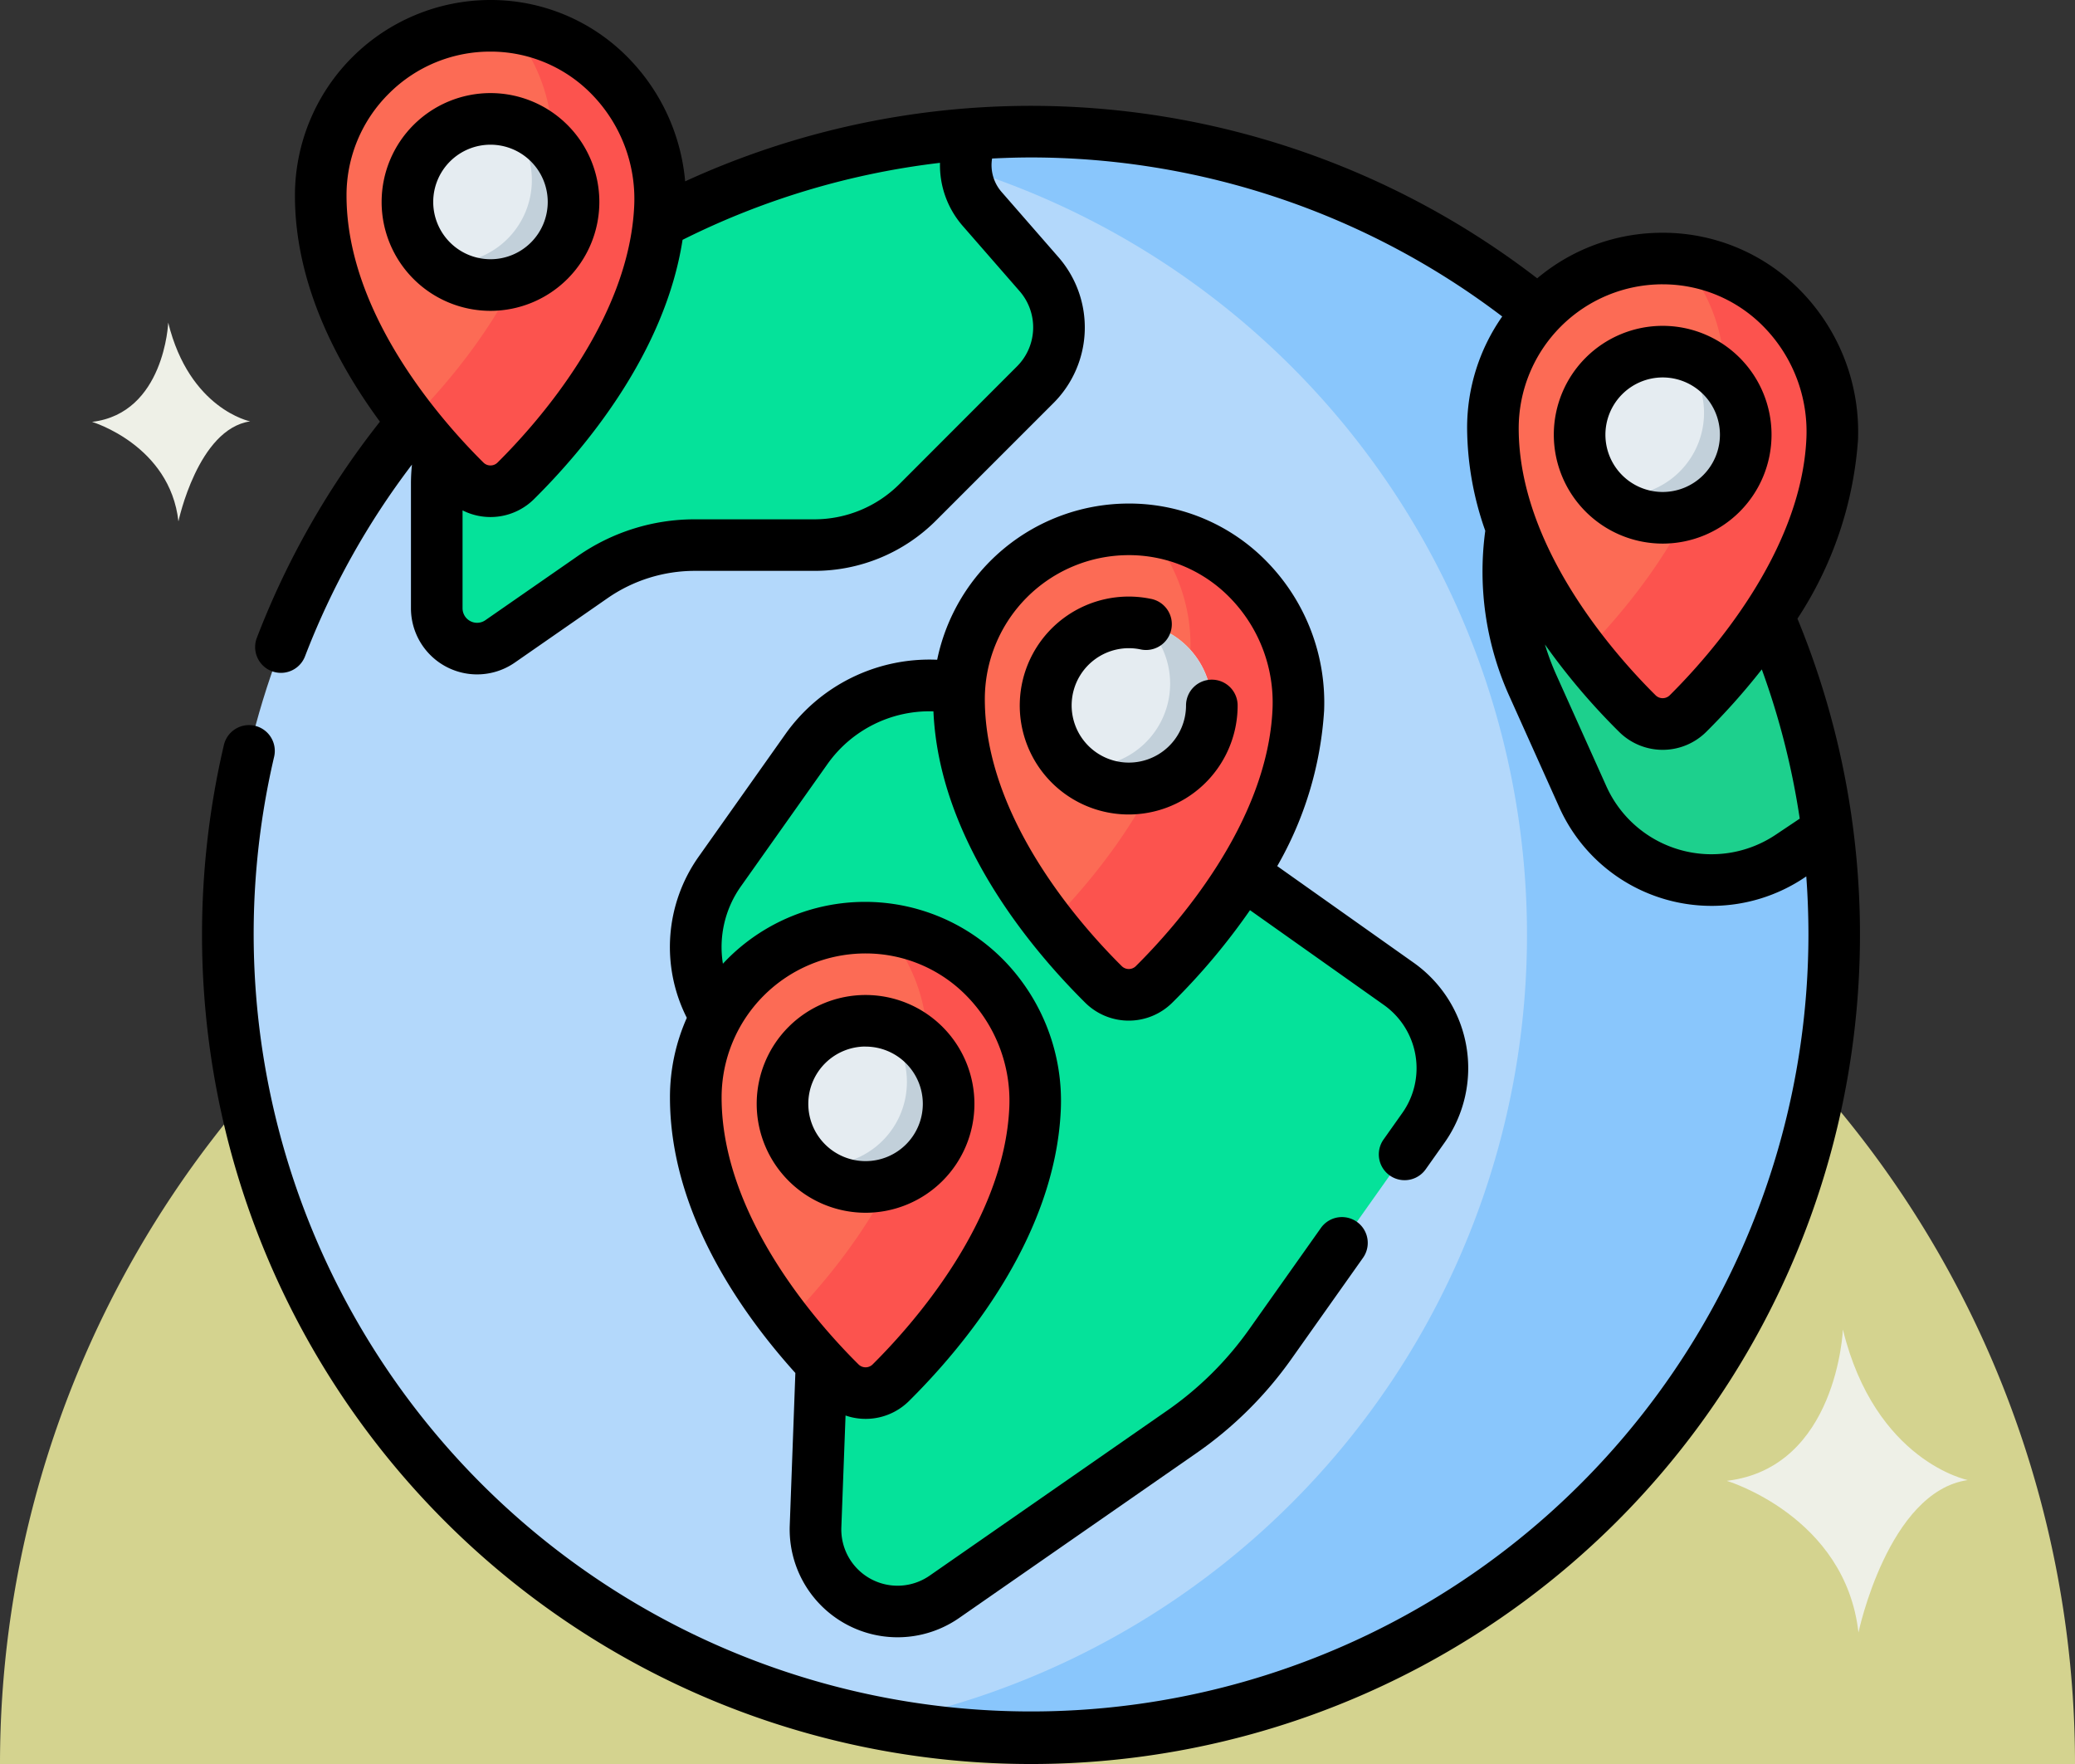 <svg xmlns="http://www.w3.org/2000/svg" xmlns:xlink="http://www.w3.org/1999/xlink" width="160" height="136" viewBox="0 0 160 136">
  <rect x="0" y="0" width="160" height="136" fill="#333333" stroke="none"/>
  <defs>
    <clipPath id="clip-path">
      <rect id="_371595221_cda6fa44-3ef3-4885-8550-35f98c8ab671" data-name="371595221_cda6fa44-3ef3-4885-8550-35f98c8ab671" width="151" height="136" transform="translate(394.328 1075.207)" fill="#6b0b0c"/>
    </clipPath>
  </defs>
  <g id="Grupo_1103749" data-name="Grupo 1103749" transform="translate(-984.711 -5735)">
    <g id="Grupo_1102665" data-name="Grupo 1102665" transform="translate(594.383 4659.793)">
      <path id="Rectángulo_403519" data-name="Rectángulo 403519" d="M79,0h2a79,79,0,0,1,79,79v0a0,0,0,0,1,0,0H0a0,0,0,0,1,0,0v0A79,79,0,0,1,79,0Z" transform="translate(390.328 1132.207)" fill="#d4d38f"/>
      <g id="Enmascarar_grupo_1098803" data-name="Enmascarar grupo 1098803" clip-path="url(#clip-path)">
        <g id="internacional" transform="translate(401.828 1075.207)">
          <circle id="Elipse_11631" data-name="Elipse 11631" cx="61.932" cy="61.932" r="61.932" transform="translate(6.068 10.147)" fill="#b3d8fb"/>
          <path id="Trazado_986954" data-name="Trazado 986954" d="M68,10.147a62.225,62.225,0,0,0-11.844,1.136,61.94,61.94,0,0,1,0,121.591A61.935,61.935,0,1,0,68,10.147Z" fill="#89c6fc"/>
          <path id="Trazado_986955" data-name="Trazado 986955" d="M50.692,57.743l-6.684,9.442a10.092,10.092,0,0,0,2.406,14.067l1.7,1.2a10.092,10.092,0,0,1,4.254,8.608l-.979,26.623a6.325,6.325,0,0,0,9.93,5.427l18.312-12.722a27.815,27.815,0,0,0,6.831-6.771l11.8-16.668a7.965,7.965,0,0,0-1.9-11.1L66.874,54.975a11.608,11.608,0,0,0-16.182,2.767Z" fill="#05e29a"/>
          <path id="Trazado_986956" data-name="Trazado 986956" d="M64.217,16.1a5.117,5.117,0,0,1-.648-5.789,61.57,61.57,0,0,0-29.2,9.763L25.69,28.747a11.991,11.991,0,0,0-3.512,8.479v9.667a3.109,3.109,0,0,0,4.883,2.554l7.13-4.951a13.849,13.849,0,0,1,7.9-2.473h9.177a11.336,11.336,0,0,0,8.016-3.32l9.056-9.056a6.227,6.227,0,0,0,.29-8.5Z" fill="#05e29a"/>
          <path id="Trazado_986957" data-name="Trazado 986957" d="M109.176,25.822l-3.545,12.339a21.361,21.361,0,0,0,1.045,14.651l3.871,8.617a10.881,10.881,0,0,0,16,4.571l2.874-1.932a61.805,61.805,0,0,0-20.241-38.247Z" fill="#1dd08d"/>
          <path id="Trazado_986958" data-name="Trazado 986958" d="M129.779,33.828c-.393,9.432-7.583,17.68-11.129,21.194a2.759,2.759,0,0,1-3.887,0c-3.645-3.612-11.147-12.233-11.147-22a13.09,13.09,0,0,1,13.234-13.089,13.239,13.239,0,0,1,12.929,13.894Z" fill="#fc6b55"/>
          <path id="Trazado_986959" data-name="Trazado 986959" d="M118.141,20.015a13.456,13.456,0,0,1,3.313,9.427c-.383,9.186-7.212,17.248-10.843,20.908a49.589,49.589,0,0,0,4.153,4.674,2.76,2.76,0,0,0,3.887,0c3.546-3.514,10.735-11.762,11.129-21.194a13.274,13.274,0,0,0-11.638-13.814Z" fill="#fc534e"/>
          <circle id="Elipse_11632" data-name="Elipse 11632" cx="6.405" cy="6.405" r="6.405" transform="translate(110.301 27.11)" fill="#e5ecf1"/>
          <path id="Trazado_986960" data-name="Trazado 986960" d="M117.944,27.231a6.4,6.4,0,0,1-5.7,10.877,6.4,6.4,0,1,0,5.7-10.877Z" fill="#c2d0da"/>
          <path id="Trazado_986961" data-name="Trazado 986961" d="M88.611,54.7c-.393,9.432-7.583,17.68-11.129,21.194a2.759,2.759,0,0,1-3.887,0c-3.645-3.612-11.147-12.233-11.147-22A13.09,13.09,0,0,1,75.682,40.811,13.239,13.239,0,0,1,88.611,54.7Z" fill="#fc6b55"/>
          <path id="Trazado_986962" data-name="Trazado 986962" d="M76.974,40.891a13.456,13.456,0,0,1,3.313,9.427C79.9,59.5,73.075,67.566,69.444,71.226A49.59,49.59,0,0,0,73.6,75.9a2.76,2.76,0,0,0,3.887,0C81.028,72.385,88.218,64.137,88.612,54.7A13.274,13.274,0,0,0,76.974,40.891Z" fill="#fc534e"/>
          <circle id="Elipse_11633" data-name="Elipse 11633" cx="6.405" cy="6.405" r="6.405" transform="translate(69.133 47.987)" fill="#e5ecf1"/>
          <path id="Trazado_986963" data-name="Trazado 986963" d="M76.777,48.108a6.4,6.4,0,0,1-5.7,10.877,6.4,6.4,0,1,0,5.7-10.877Z" fill="#c2d0da"/>
          <path id="Trazado_986964" data-name="Trazado 986964" d="M68.315,85.414c-.393,9.432-7.583,17.68-11.129,21.194a2.759,2.759,0,0,1-3.887,0c-3.645-3.612-11.147-12.233-11.147-22A13.09,13.09,0,0,1,55.386,71.52,13.239,13.239,0,0,1,68.315,85.414Z" fill="#fc6b55"/>
          <path id="Trazado_986965" data-name="Trazado 986965" d="M56.678,71.6a13.455,13.455,0,0,1,3.313,9.427c-.383,9.186-7.212,17.248-10.843,20.908a49.591,49.591,0,0,0,4.153,4.674,2.76,2.76,0,0,0,3.887,0c3.546-3.514,10.735-11.762,11.129-21.194A13.274,13.274,0,0,0,56.678,71.6Z" fill="#fc534e"/>
          <circle id="Elipse_11634" data-name="Elipse 11634" cx="6.405" cy="6.405" r="6.405" transform="translate(48.837 78.696)" fill="#e5ecf1"/>
          <path id="Trazado_986966" data-name="Trazado 986966" d="M56.48,78.817a6.4,6.4,0,0,1-5.7,10.877,6.4,6.4,0,1,0,5.7-10.877Z" fill="#c2d0da"/>
          <path id="Trazado_986967" data-name="Trazado 986967" d="M39.394,15.884C39,25.316,31.811,33.564,28.265,37.078a2.759,2.759,0,0,1-3.887,0c-3.645-3.612-11.147-12.233-11.147-22A13.09,13.09,0,0,1,26.465,1.99,13.239,13.239,0,0,1,39.394,15.884Z" fill="#fc6b55"/>
          <path id="Trazado_986968" data-name="Trazado 986968" d="M27.756,2.07A13.455,13.455,0,0,1,31.069,11.5c-.383,9.186-7.212,17.248-10.843,20.908a49.59,49.59,0,0,0,4.153,4.674,2.76,2.76,0,0,0,3.887,0C31.811,33.564,39,25.316,39.394,15.884A13.274,13.274,0,0,0,27.756,2.07Z" fill="#fc534e"/>
          <circle id="Elipse_11635" data-name="Elipse 11635" cx="6.405" cy="6.405" r="6.405" transform="translate(19.916 9.166)" fill="#e5ecf1"/>
          <path id="Trazado_986969" data-name="Trazado 986969" d="M27.559,9.287a6.4,6.4,0,0,1-5.7,10.877,6.4,6.4,0,1,0,5.7-10.877Z" fill="#c2d0da"/>
          <path id="Trazado_986970" data-name="Trazado 986970" d="M127.1,47.694a28.709,28.709,0,0,0,4.667-13.782,15.54,15.54,0,0,0-4.224-11.288,14.827,14.827,0,0,0-10.671-4.678H116.7a14.954,14.954,0,0,0-9.669,3.513,63.957,63.957,0,0,0-65.7-7.478,15.538,15.538,0,0,0-4.173-9.3A14.825,14.825,0,0,0,26.487,0h-.168A15.079,15.079,0,0,0,11.242,15.079c0,6.708,3.149,12.8,6.554,17.431A63.709,63.709,0,0,0,8.306,49.173,1.989,1.989,0,1,0,12.02,50.6a59.708,59.708,0,0,1,8.246-14.782,13.992,13.992,0,0,0-.078,1.41v9.667A5.1,5.1,0,0,0,28.2,51.081l7.13-4.951a11.806,11.806,0,0,1,6.764-2.118h9.177a13.239,13.239,0,0,0,9.423-3.9l9.056-9.056a8.24,8.24,0,0,0,.382-11.21l-4.41-5.056a3.139,3.139,0,0,1-.723-2.569c1-.05,2-.082,3.006-.082A60.1,60.1,0,0,1,104.334,24.4a14.959,14.959,0,0,0-2.707,8.621,24.1,24.1,0,0,0,1.4,7.9,23.326,23.326,0,0,0,1.837,12.705l3.871,8.617a12.871,12.871,0,0,0,18.922,5.408l.123-.083q.165,2.24.166,4.509A59.943,59.943,0,1,1,9.637,58.347a1.989,1.989,0,1,0-3.874-.908,64.229,64.229,0,0,0-1.685,14.64,63.921,63.921,0,0,0,109.12,45.2,63.969,63.969,0,0,0,13.9-69.584ZM18.514,7.188A11.022,11.022,0,0,1,26.32,3.979h.123a10.878,10.878,0,0,1,7.828,3.438A11.541,11.541,0,0,1,37.406,15.8c-.37,8.865-7.5,16.845-10.542,19.863a.774.774,0,0,1-1.086,0C22.6,32.52,15.22,24.217,15.22,15.079A11.022,11.022,0,0,1,18.514,7.188ZM62.718,17.4l4.41,5.056a4.25,4.25,0,0,1-.2,5.782L57.875,37.3a9.284,9.284,0,0,1-6.609,2.738H42.089a15.766,15.766,0,0,0-9.033,2.828l-7.13,4.95a1.12,1.12,0,0,1-1.759-.92V39.348a4.767,4.767,0,0,0,5.5-.857c3.837-3.8,10.1-11.2,11.464-20a60,60,0,0,1,19.851-5.937A7.12,7.12,0,0,0,62.718,17.4Zm53.987,4.521h.123a10.878,10.878,0,0,1,7.828,3.438,11.541,11.541,0,0,1,3.135,8.383c-.37,8.865-7.5,16.845-10.542,19.864a.774.774,0,0,1-1.086,0c-3.174-3.146-10.558-11.45-10.558-20.587a11.1,11.1,0,0,1,11.1-11.1Zm8.728,42.427a8.892,8.892,0,0,1-13.072-3.736L108.491,52a19.438,19.438,0,0,1-.864-2.313,50.9,50.9,0,0,0,5.736,6.753,4.765,4.765,0,0,0,6.687,0,52.1,52.1,0,0,0,4.3-4.831,59.233,59.233,0,0,1,2.925,11.506Z"/>
          <path id="Trazado_986971" data-name="Trazado 986971" d="M116.706,41.91a8.394,8.394,0,1,0-8.394-8.394A8.4,8.4,0,0,0,116.706,41.91Zm0-12.81a4.415,4.415,0,1,1-4.415,4.415A4.42,4.42,0,0,1,116.706,29.1Z"/>
          <path id="Trazado_986972" data-name="Trazado 986972" d="M86.375,43.5A14.825,14.825,0,0,0,75.7,38.822h-.167A15.09,15.09,0,0,0,60.764,50.865a13.616,13.616,0,0,0-11.7,5.729l-6.684,9.442a12.059,12.059,0,0,0-.92,12.435,15.033,15.033,0,0,0-1.3,6.139c0,8.763,5.371,16.475,9.669,21.244l-.433,11.76a8.319,8.319,0,0,0,13.053,7.134l18.312-12.722a29.714,29.714,0,0,0,7.319-7.255l5.528-7.809a1.99,1.99,0,0,0-3.248-2.3l-5.528,7.809a25.75,25.75,0,0,1-6.342,6.287L60.182,121.479a4.336,4.336,0,0,1-6.807-3.72l.324-8.627a4.747,4.747,0,0,0,4.887-1.111C62.784,103.86,69.889,95.4,70.3,85.5a15.542,15.542,0,0,0-4.224-11.288,14.98,14.98,0,0,0-21.442-.319c-.134.133-.263.27-.392.407a8.088,8.088,0,0,1,1.386-5.961l6.684-9.442a9.636,9.636,0,0,1,8.164-4.053c.428,9.849,7.467,18.264,11.716,22.474a4.765,4.765,0,0,0,6.687,0,50.538,50.538,0,0,0,6.006-7.146l10.323,7.308A5.975,5.975,0,0,1,96.636,85.8l-1.451,2.05a1.989,1.989,0,1,0,3.247,2.3l1.451-2.05A9.954,9.954,0,0,0,97.51,74.226L86.985,66.775A27.45,27.45,0,0,0,90.6,54.788,15.538,15.538,0,0,0,86.375,43.5ZM55.242,73.509h.123a10.878,10.878,0,0,1,7.828,3.438,11.542,11.542,0,0,1,3.135,8.383c-.37,8.865-7.5,16.844-10.542,19.864a.773.773,0,0,1-1.085,0c-3.175-3.146-10.559-11.448-10.559-20.586a11.1,11.1,0,0,1,11.1-11.1Zm20.841.977a.773.773,0,0,1-1.086,0C71.822,71.341,64.438,63.038,64.438,53.9a11.1,11.1,0,0,1,11.1-11.1h.123a10.878,10.878,0,0,1,7.828,3.438,11.541,11.541,0,0,1,3.135,8.383C86.254,63.487,79.129,71.466,76.082,74.486Z"/>
          <path id="Trazado_986973" data-name="Trazado 986973" d="M81.943,52.4a1.989,1.989,0,0,0-1.99,1.99,4.41,4.41,0,1,1-3.539-4.329,1.99,1.99,0,1,0,.784-3.9,8.4,8.4,0,1,0,6.734,8.23A1.989,1.989,0,0,0,81.943,52.4Z"/>
          <path id="Trazado_986974" data-name="Trazado 986974" d="M55.242,93.5A8.394,8.394,0,1,0,46.848,85.1,8.4,8.4,0,0,0,55.242,93.5Zm0-12.81A4.415,4.415,0,1,1,50.827,85.1,4.42,4.42,0,0,1,55.242,80.685Z"/>
          <path id="Trazado_986975" data-name="Trazado 986975" d="M34.715,15.571a8.394,8.394,0,1,0-8.395,8.394,8.4,8.4,0,0,0,8.395-8.394Zm-12.81,0a4.415,4.415,0,1,1,4.415,4.415,4.42,4.42,0,0,1-4.415-4.415Z"/>
        </g>
      </g>
      <path id="Trazado_952692" data-name="Trazado 952692" d="M32.192,147.506s-.284,6.987-5.872,7.652c0,0,6,1.791,6.66,7.672,0,0,1.5-7.127,5.53-7.712,0,0-4.674-.934-6.318-7.612" transform="translate(371.107 952.575)" fill="#eef0e7"/>
      <path id="Trazado_952694" data-name="Trazado 952694" d="M72.868,81.707s-.432,10.649-8.95,11.661c0,0,9.141,2.731,10.151,11.693,0,0,2.285-10.862,8.429-11.753,0,0-7.123-1.424-9.629-11.6" transform="translate(459.562 1096.008)" fill="#eef0e7"/>
    </g>
  </g>
</svg>
